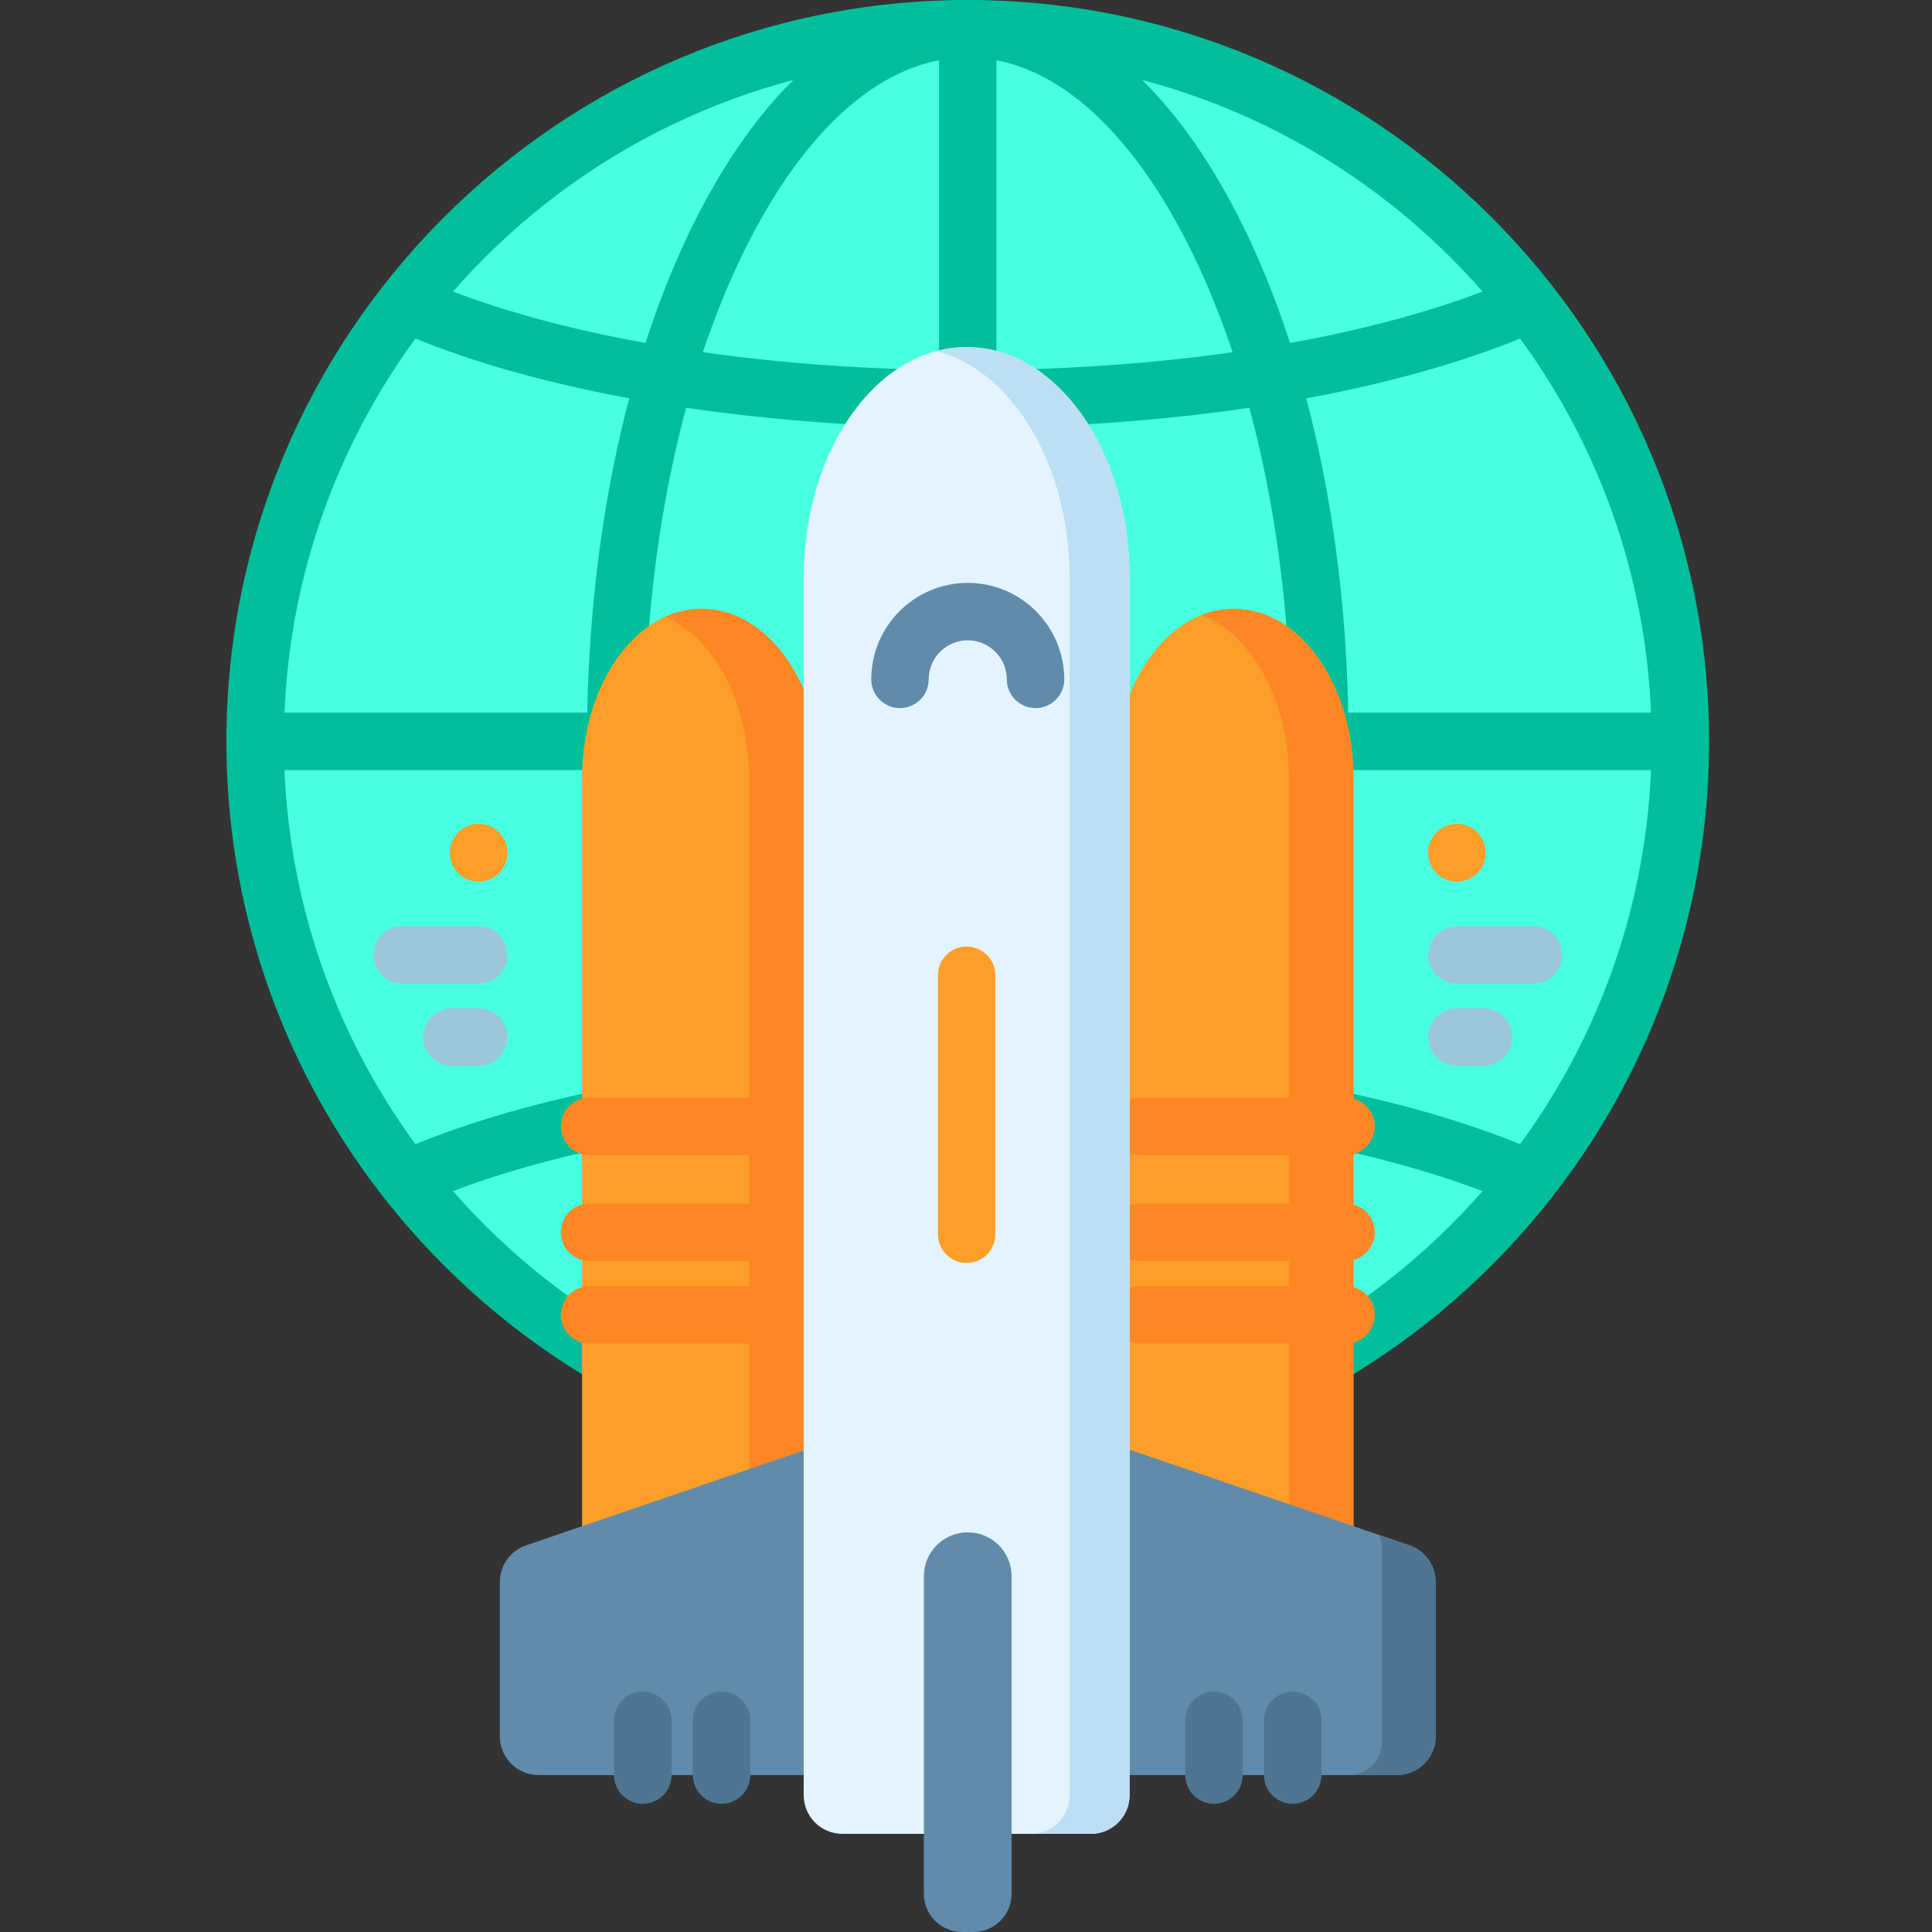 <svg height="512pt" viewBox="-60 0 512 512" width="512pt" xmlns="http://www.w3.org/2000/svg"><rect x="-60" y="0" width="512" height="512" fill="#333333" stroke="none"/><path d="m385.316 196.465c0 104.301-84.551 188.852-188.852 188.852-104.301 0-188.852-84.551-188.852-188.852 0-104.301 84.551-188.852 188.852-188.852 104.301 0 188.852 84.551 188.852 188.852zm0 0" fill="#48ffe0"/><g fill="#00bf9a"><path d="m196.465 392.93c-108.332 0-196.465-88.133-196.465-196.465 0-108.332 88.133-196.465 196.465-196.465 108.332 0 196.465 88.133 196.465 196.465 0 108.332-88.133 196.465-196.465 196.465zm0-377.707c-99.938 0-181.242 81.305-181.242 181.242s81.305 181.238 181.242 181.238 181.238-81.305 181.238-181.238c0-99.938-81.301-181.242-181.238-181.242zm0 0"/><path d="m196.465 99.598c-4.203 0-7.613-3.41-7.613-7.613v-81.211c0-4.203 3.41-7.609 7.613-7.609s7.609 3.406 7.609 7.609v81.211c0 4.203-3.406 7.613-7.609 7.613zm0 0"/><path d="m196.465 392.93c-27.973 0-53.824-21.152-72.797-59.555-18.133-36.699-28.113-85.32-28.113-136.91 0-51.594 9.98-100.215 28.113-136.91 18.973-38.406 44.824-59.555 72.797-59.555 27.969 0 53.824 21.148 72.797 59.555 18.129 36.695 28.113 85.316 28.113 136.91 0 51.59-9.984 100.211-28.113 136.91-18.973 38.402-44.828 59.555-72.797 59.555zm0-377.707c-21.871 0-42.879 18.137-59.148 51.074-17.117 34.641-26.539 80.867-26.539 130.168 0 49.297 9.422 95.523 26.539 130.164 16.27 32.938 37.277 51.074 59.148 51.074s42.875-18.137 59.148-51.074c17.113-34.641 26.539-80.867 26.539-130.164 0-49.301-9.426-95.527-26.539-130.168-16.273-32.938-37.277-51.074-59.148-51.074zm0 0"/><path d="m196.465 113.324c-57.551 0-111.746-8.953-148.691-24.57-3.871-1.637-5.684-6.105-4.047-9.977 1.637-3.871 6.105-5.684 9.973-4.047 35.141 14.855 87.176 23.371 142.766 23.371 56.133 0 108.488-8.652 143.641-23.746 3.867-1.66 8.34.129 10 3.992 1.656 3.863-.129 8.34-3.992 9.996-36.98 15.879-91.523 24.98-149.648 24.98zm0 0"/><path d="m49.98 319.121c-2.953 0-5.766-1.727-7-4.613-1.656-3.867.137-8.34 4-9.996 36.973-15.832 91.457-24.91 149.484-24.91 57.547 0 111.742 8.957 148.691 24.574 3.871 1.637 5.684 6.102 4.047 9.973-1.637 3.875-6.105 5.688-9.973 4.051-35.141-14.855-87.176-23.375-142.766-23.375-56.039 0-108.34 8.633-143.492 23.684-.977.418-1.992.613-2.992.613zm0 0"/><path d="m381.414 204.074h-369.898c-4.207 0-7.613-3.406-7.613-7.609s3.406-7.613 7.613-7.613h369.898c4.203 0 7.613 3.41 7.613 7.613s-3.41 7.609-7.613 7.609zm0 0"/></g><path d="m235.266 206.211c0-24.793 14.195-44.891 31.707-44.891 17.508 0 31.703 20.098 31.703 44.891v244.379h-63.41zm0 0" fill="#fd9e28"/><path d="m296.707 356.066h-54.512c-4.203 0-7.609-3.41-7.609-7.613s3.406-7.609 7.609-7.609h54.512c4.203 0 7.609 3.406 7.609 7.609 0 4.207-3.406 7.613-7.609 7.613zm0 0" fill="#fd8724"/><path d="m296.707 334.168h-54.512c-4.203 0-7.609-3.406-7.609-7.613 0-4.203 3.406-7.609 7.609-7.609h54.512c4.203 0 7.609 3.406 7.609 7.609 0 4.207-3.406 7.613-7.609 7.613zm0 0" fill="#fd8724"/><path d="m296.707 306.113h-54.512c-4.203 0-7.609-3.41-7.609-7.613s3.406-7.609 7.609-7.609h54.512c4.203 0 7.609 3.406 7.609 7.609s-3.406 7.613-7.609 7.613zm0 0" fill="#fd8724"/><path d="m298.676 206.207v244.387h-17.113v-244.387c0-20.59-9.793-37.945-23.145-43.23 2.723-1.074 5.59-1.652 8.551-1.652 17.516 0 31.707 20.098 31.707 44.883zm0 0" fill="#fd8724"/><path d="m94.254 206.211c0-24.793 14.191-44.891 31.703-44.891 17.508 0 31.703 20.098 31.703 44.891v244.379h-63.41v-244.379zm0 0" fill="#fd9e28"/><path d="m150.734 356.066h-54.512c-4.203 0-7.609-3.41-7.609-7.613s3.406-7.609 7.609-7.609h54.512c4.203 0 7.609 3.406 7.609 7.609 0 4.207-3.406 7.613-7.609 7.613zm0 0" fill="#fd8724"/><path d="m150.734 334.168h-54.512c-4.203 0-7.609-3.406-7.609-7.613 0-4.203 3.406-7.609 7.609-7.609h54.512c4.203 0 7.609 3.406 7.609 7.609 0 4.207-3.406 7.613-7.609 7.613zm0 0" fill="#fd8724"/><path d="m150.734 306.113h-54.512c-4.203 0-7.609-3.41-7.609-7.613s3.406-7.609 7.609-7.609h54.512c4.203 0 7.609 3.406 7.609 7.609s-3.406 7.613-7.609 7.613zm0 0" fill="#fd8724"/><path d="m157.664 206.207v244.387h-19.16v-244.387c0-20.062-9.301-37.051-22.133-42.785 3.02-1.371 6.242-2.098 9.586-2.098 17.516 0 31.707 20.098 31.707 44.883zm0 0" fill="#fd8724"/><path d="m310.203 470.406h-86.906v-91.695l90.223 30.816c4.156 1.418 6.949 5.324 6.949 9.715v40.902c0 5.668-4.598 10.262-10.266 10.262zm0 0" fill="#618baa"/><path d="m320.469 419.234v40.91c0 5.664-4.598 10.262-10.27 10.262h-12.746c4.852 0 8.781-3.934 8.781-8.785v-51.262c0-1.266-.273-2.488-.77-3.586l8.055 2.75c4.156 1.426 6.949 5.324 6.949 9.711zm0 0" fill="#4e7693"/><path d="m82.727 470.406h86.902v-91.695l-90.223 30.816c-4.152 1.418-6.945 5.324-6.945 9.715v40.902c0 5.668 4.594 10.262 10.266 10.262zm0 0" fill="#618baa"/><path d="m152.98 153.129c0-33.77 19.336-61.145 43.184-61.145 23.852 0 43.184 27.375 43.184 61.145v322.598c0 5.668-4.594 10.262-10.262 10.262h-65.84c-5.668 0-10.262-4.594-10.262-10.262v-322.598zm0 0" fill="#e3f4ff"/><path d="m239.348 153.133v322.598c0 5.66-4.598 10.258-10.262 10.258h-15.879c5.664 0 10.262-4.598 10.262-10.258v-322.598c0-29.938-15.184-54.84-35.238-60.102 2.574-.684 5.23-1.043 7.938-1.043 23.852 0 43.18 27.371 43.18 61.145zm0 0" fill="#bddff4"/><path d="m197.941 512h-2.957c-5.602 0-10.148-4.543-10.148-10.148v-84.141c0-6.422 5.207-11.625 11.629-11.625 6.418 0 11.625 5.203 11.625 11.625v84.141c0 5.605-4.543 10.148-10.148 10.148zm0 0" fill="#618baa"/><path d="m196.164 334.695c-4.203 0-7.609-3.406-7.609-7.609v-68.617c0-4.203 3.406-7.613 7.609-7.613 4.203 0 7.609 3.41 7.609 7.613v68.617c0 4.203-3.406 7.609-7.609 7.609zm0 0" fill="#fd9e28"/><path d="m214.426 187.656c-4.203 0-7.613-3.41-7.613-7.613 0-5.707-4.641-10.352-10.348-10.352-5.711 0-10.352 4.645-10.352 10.352 0 4.203-3.41 7.613-7.613 7.613s-7.609-3.41-7.609-7.613c0-14.102 11.473-25.574 25.574-25.574 14.102 0 25.574 11.473 25.574 25.574 0 4.203-3.406 7.613-7.613 7.613zm0 0" fill="#618baa"/><path d="m261.715 478.02c-4.203 0-7.609-3.41-7.609-7.613v-14.52c0-4.203 3.406-7.609 7.609-7.609 4.207 0 7.613 3.406 7.613 7.609v14.52c0 4.203-3.406 7.613-7.613 7.613zm0 0" fill="#4e7693"/><path d="m282.586 478.02c-4.203 0-7.609-3.41-7.609-7.613v-14.52c0-4.203 3.406-7.609 7.609-7.609 4.207 0 7.613 3.406 7.613 7.609v14.52c0 4.203-3.41 7.613-7.613 7.613zm0 0" fill="#4e7693"/><path d="m110.34 478.02c-4.203 0-7.609-3.41-7.609-7.613v-14.52c0-4.203 3.406-7.609 7.609-7.609 4.207 0 7.613 3.406 7.613 7.609v14.52c0 4.203-3.406 7.613-7.613 7.613zm0 0" fill="#4e7693"/><path d="m131.211 478.02c-4.203 0-7.609-3.41-7.609-7.613v-14.52c0-4.203 3.406-7.609 7.609-7.609 4.203 0 7.613 3.406 7.613 7.609v14.52c0 4.203-3.41 7.613-7.613 7.613zm0 0" fill="#4e7693"/><path d="m66.836 260.668h-20.262c-4.207 0-7.613-3.406-7.613-7.613 0-4.203 3.406-7.609 7.613-7.609h20.262c4.203 0 7.609 3.406 7.609 7.609 0 4.207-3.406 7.613-7.609 7.613zm0 0" fill="#9cc6db"/><path d="m66.836 282.445h-7.07c-4.203 0-7.609-3.406-7.609-7.613 0-4.203 3.406-7.609 7.609-7.609h7.07c4.203 0 7.609 3.406 7.609 7.609s-3.406 7.613-7.609 7.613zm0 0" fill="#9cc6db"/><path d="m66.836 233.648c-4.207 0-7.613-3.406-7.613-7.609v-.102c0-4.207 3.406-7.613 7.613-7.613 4.203 0 7.609 3.406 7.609 7.613v.102c0 4.203-3.406 7.609-7.609 7.609zm0 0" fill="#fd9e28"/><path d="m346.355 260.668h-20.262c-4.203 0-7.613-3.406-7.613-7.613 0-4.203 3.41-7.609 7.613-7.609h20.262c4.203 0 7.609 3.406 7.609 7.609 0 4.207-3.406 7.613-7.609 7.613zm0 0" fill="#9cc6db"/><path d="m333.16 282.445h-7.066c-4.203 0-7.609-3.406-7.609-7.613 0-4.203 3.406-7.609 7.609-7.609h7.066c4.207 0 7.613 3.406 7.613 7.609s-3.406 7.613-7.613 7.613zm0 0" fill="#9cc6db"/><path d="m326.094 233.648c-4.203 0-7.613-3.406-7.613-7.609v-.102c0-4.207 3.41-7.613 7.613-7.613 4.207 0 7.609 3.406 7.609 7.613v.102c.004 4.203-3.402 7.609-7.609 7.609zm0 0" fill="#fd9e28"/></svg>